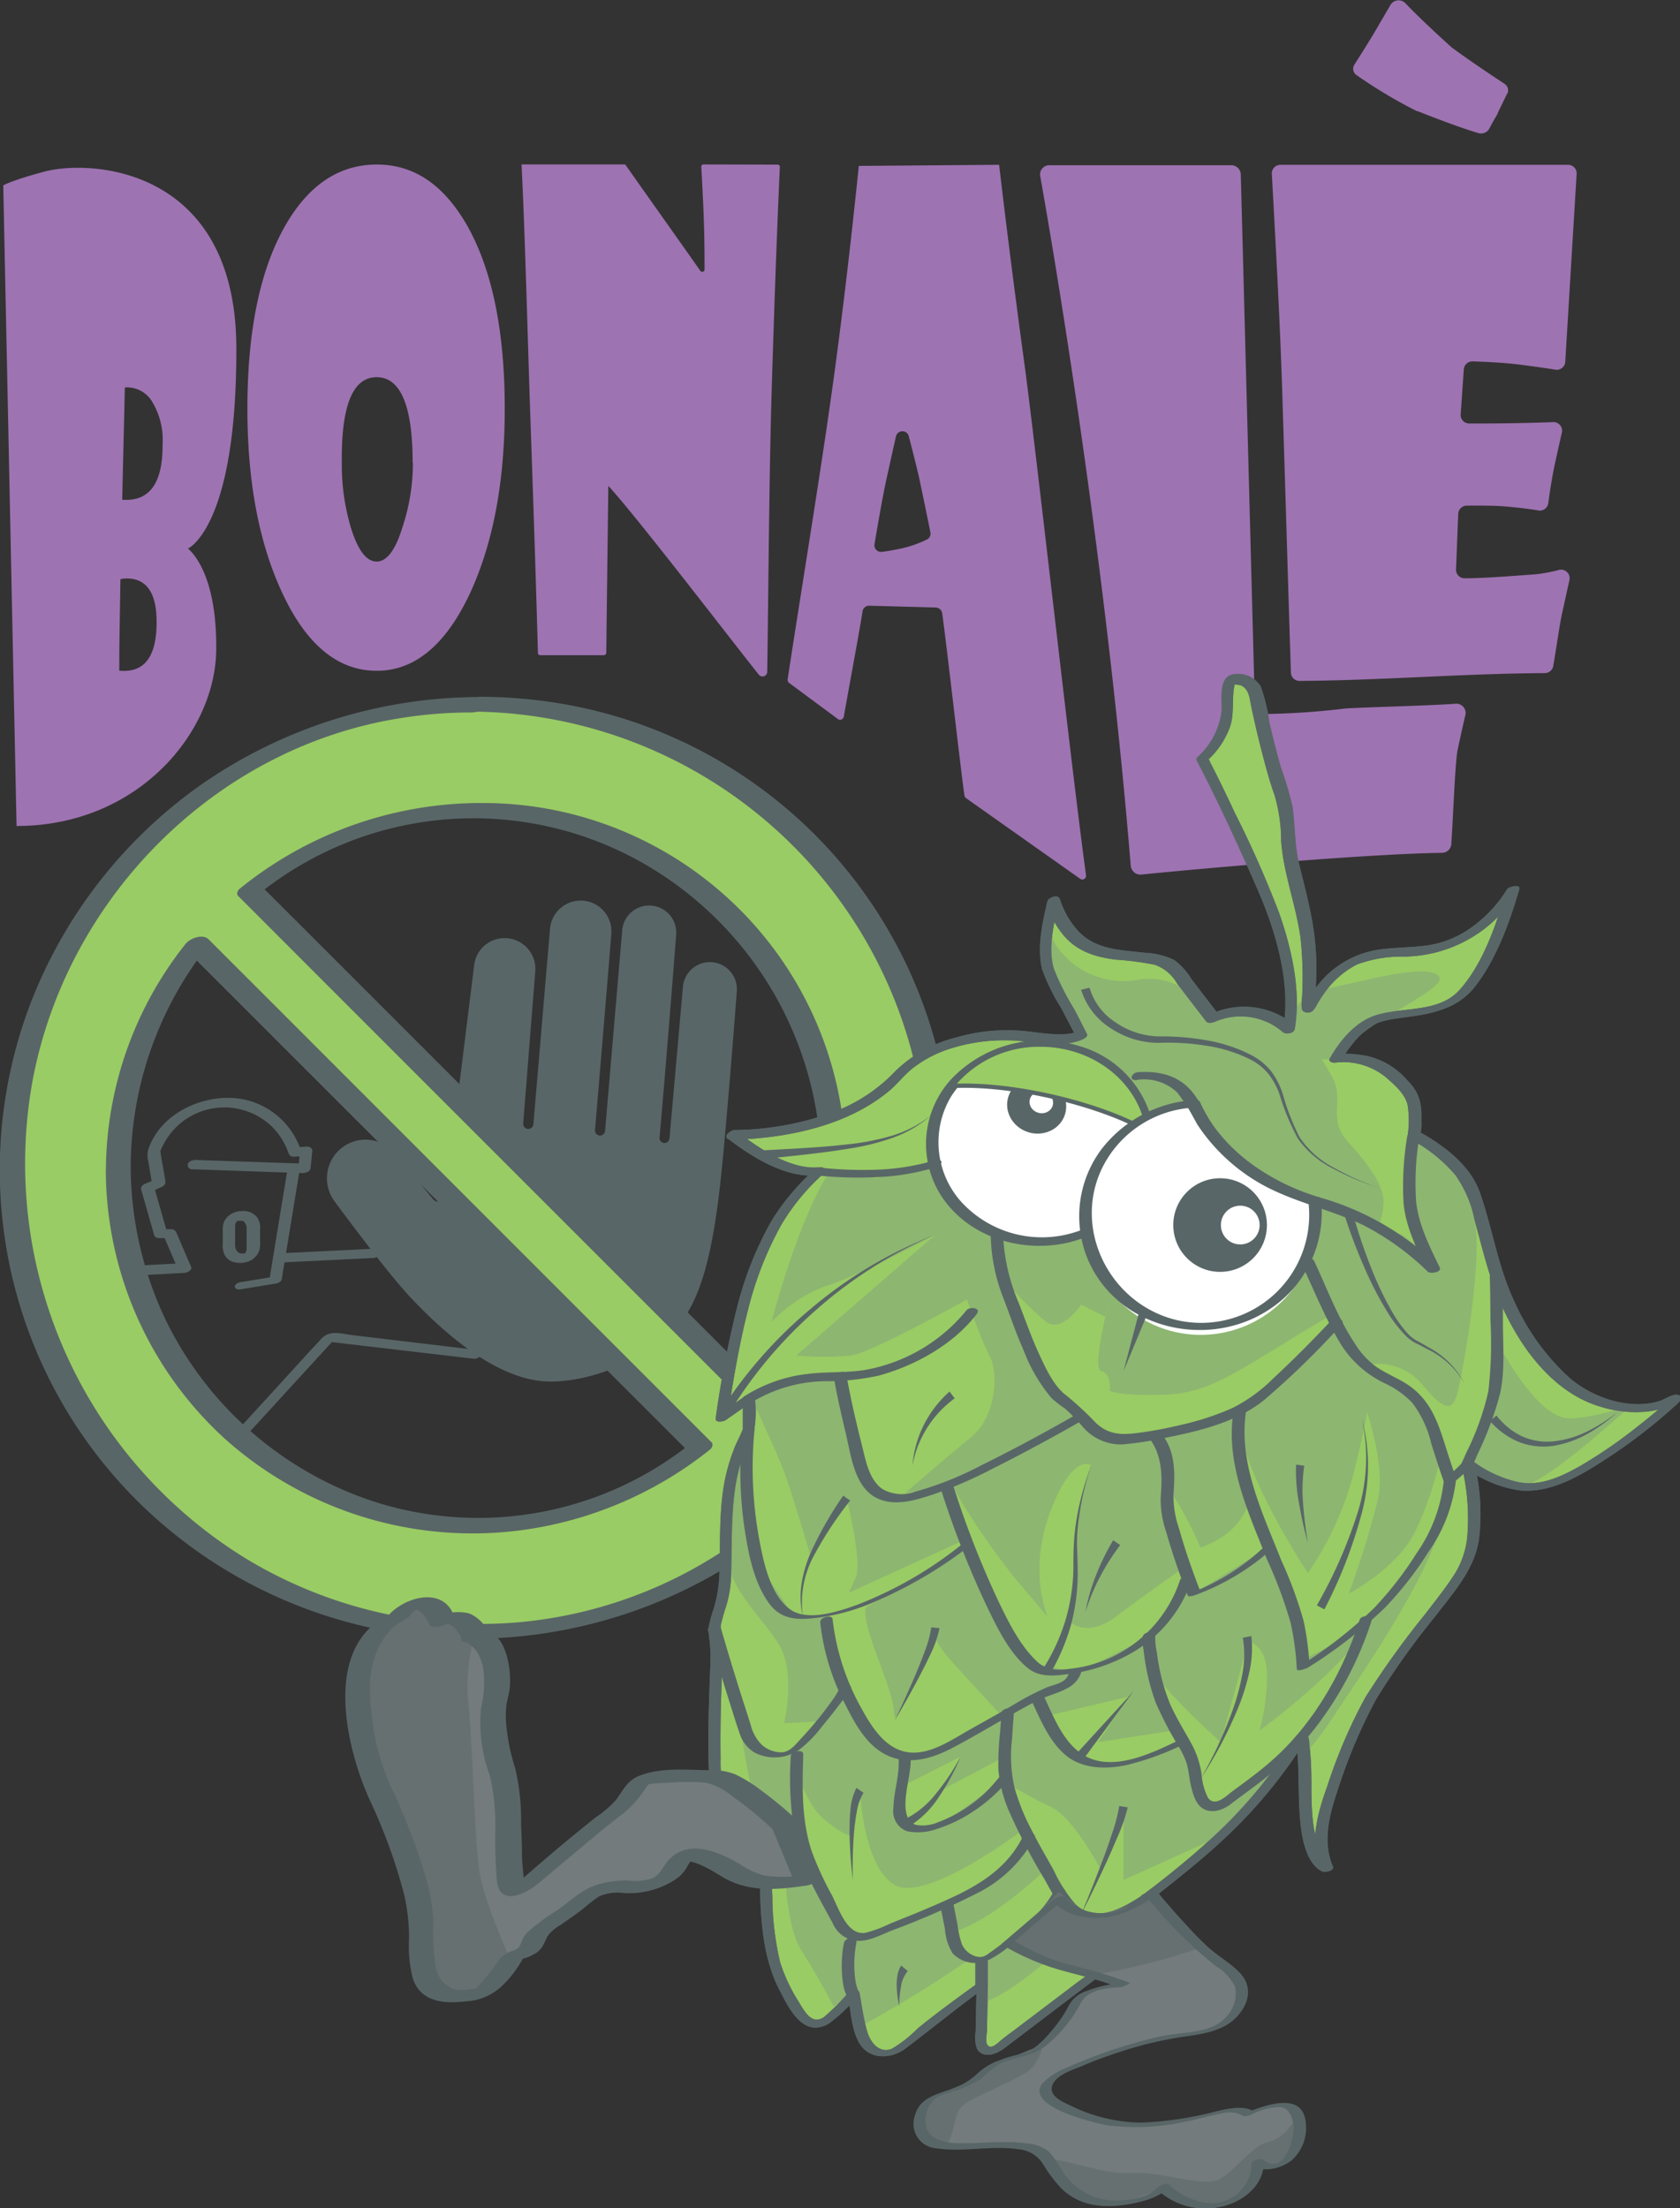 <svg xmlns="http://www.w3.org/2000/svg" viewBox="0 0 195.91 257.52"><rect x="0" y="0" width="195.91" height="257.52" fill="#333333" stroke="none"/><defs><style>.cls-1{fill:#9e73b2;}.cls-2{fill:#596667;}.cls-3,.cls-6{fill:#99cc64;}.cls-4{fill:#82a17e;opacity:0.5;}.cls-5{fill:#fff;}.cls-6{stroke:#596667;stroke-linecap:round;stroke-linejoin:round;stroke-width:0.5px;}.cls-7{fill:#737b7c;}.cls-8{fill:#667071;}</style></defs><g id="titolo"><path class="cls-1" d="M230,97.6Q230,110.26,226,119q-4.25,9.15-10.92,9.15-6.85,0-11.09-9.22-4-8.68-4-21.34,0-13.53,4.35-21.24c2.73-4.83,6.32-7.24,10.74-7.24s7.9,2.43,10.63,7.28Q230,84.14,230,97.6Zm-10.74,6.31q0-10-4.2-10T211,104a25.51,25.51,0,0,0,1.07,7.5q1.22,3.92,3,3.91t3-4A23.75,23.75,0,0,0,219.29,103.91Z" transform="translate(-171.14 -49.92)"/><path class="cls-1" d="M261.82,69.12a.25.25,0,0,1,.26.26c-.23,5.06-.58,13.75-.95,26-.3,10-.37,22.57-.52,32.87a.55.55,0,0,1-1,.33c-3.66-4.6-14.13-18.28-17.53-22-.1,7.81-.15,11.75-.24,19.47a.29.29,0,0,1-.28.28h-7.43a.26.26,0,0,1-.26-.25c-.26-9.43-.58-18.87-.91-28.29-.27-7.88-.6-20.82-1-28.69h12.09c3.18,4.53,5.57,7.86,8.76,12.41a.27.27,0,0,0,.49-.15q0-3.9-.1-6.23-.08-2.18-.28-5.75a.26.26,0,0,1,.26-.28Z" transform="translate(-171.14 -49.92)"/><path class="cls-1" d="M297.06,152.38,283.79,143a.43.43,0,0,1-.18-.29c-.4-2.66-2.05-17.38-2.6-21.28a.78.78,0,0,0-.75-.66l-7.75-.21a.76.76,0,0,0-.78.64c-.39,2.48-1.63,9.1-2.19,12.29a.44.44,0,0,1-.7.28l-5.67-4.2a.44.44,0,0,1-.18-.42c1.72-11.31,4.12-25.66,5.61-36.88,1.06-7.94,1.93-15.64,2.69-23l16.36-.13q1.39,11.81,3,23.57c1.44,10.87,5.45,47,7.14,59.32A.44.44,0,0,1,297.06,152.38Zm-17.85-39.53a.77.77,0,0,0,.43-.84c-.3-1.49-.75-3.7-1.37-6.61-.29-1.22-.67-2.75-1.15-4.59a.77.77,0,0,0-1.5,0c-.3,1.35-.67,3-1.09,4.91s-.87,4.47-1.41,7.65a.78.78,0,0,0,.87.91c.59-.07,1.38-.21,2.32-.41A13.46,13.46,0,0,0,279.21,112.85Z" transform="translate(-171.14 -49.92)"/><path class="cls-1" d="M340.79,132a1.09,1.09,0,0,1,1.25,1.24c-.24,1-.56,2.42-.92,4.14-.3,1.4-.53,8-.74,11a1.1,1.1,0,0,1-1.15,1c-9.5.15-29.78,2-34.94,2.53a1.14,1.14,0,0,1-1.29-1c-3.06-37.43-9.33-73.58-10.57-80.53a1.08,1.08,0,0,1,1.16-1.19h21.06a1.12,1.12,0,0,1,1.18,1l1.64,62a1.12,1.12,0,0,0,1.2,1,87.94,87.94,0,0,0,9.09-.61C328.51,132.44,337,132.26,340.79,132Z" transform="translate(-171.14 -49.92)"/><path class="cls-1" d="M355,70.13c-.52,8.6-.81,13.37-1.33,22a1,1,0,0,1-1.23.89c-1-.16-2.44-.37-4.28-.6-1.58-.19-3.35-.29-5.24-.35a1,1,0,0,0-1.08.89c-.14,2-.23,3.35-.37,5.35a1,1,0,0,0,1,1c2.29,0,5.54,0,9.77-.16a1,1,0,0,1,1.05,1.15c-.23,1-.53,2.34-.89,4-.26,1.27-.5,2.71-.71,4.31a1,1,0,0,1-1.22.83c-.88-.15-2.18-.32-3.85-.46-1-.09-2.52-.1-4.43-.09a1,1,0,0,0-1,.92c-.1,2.49-.16,4.09-.26,6.55a1,1,0,0,0,1.07,1c1.83,0,4.61-.19,8.27-.47a18.72,18.72,0,0,0,2.62-.49,1,1,0,0,1,1.28,1.1c-.22,1-.52,2.38-.91,4.14-.29,1.38-.62,3.8-1,6a1,1,0,0,1-1,.78c-9.51.05-19,.85-28.53.91a1,1,0,0,1-1.05-.92c-.32-9.73-.64-21.06-.95-30.69-.26-9.2-.78-18.39-1.28-27.58a1,1,0,0,1,1-1H354A1,1,0,0,1,355,70.13Zm-8.09-9.33-1.11,2.29a.25.25,0,0,1,0,.07c-.26.43-.59,1-1,1.78a1.09,1.09,0,0,1-1.26.5c-1.57-.46-3.93-1.31-7.1-2.56l-.08,0a57,57,0,0,1-7-4.18.89.89,0,0,1-.28-1.24c.54-.85,1.27-2,2.18-3.49l2.05-3.51a1.1,1.1,0,0,1,1.7-.18q1.91,2,5.38,5.14l.09.07q2.24,1.66,6.09,4.19A.92.92,0,0,1,346.94,60.8Z" transform="translate(-171.14 -49.92)"/><path class="cls-1" d="M193.05,113.9s5.71-2.43,5.65-23.43-16.91-22-22.4-20.53c-4.08,1.1-4.78,1.61-4.78,1.61l1.55,74.7c14.19,0,23.14-10.93,23.28-20.43S193.05,113.9,193.05,113.9Zm-8,14.24c0-4.27.08-6.4.13-10.67a3.1,3.1,0,0,1,.73-.09c2.33,0,3.49,1.69,3.49,5.05Q189.43,128.54,185.08,128.14Zm.34-19.94c.12-5.24.19-7.86.31-13.1a3.43,3.43,0,0,1,3.09,1.52,8.61,8.61,0,0,1,1.31,5.14C190.13,106.29,188.56,108.43,185.42,108.2Z" transform="translate(-171.14 -49.92)"/></g><g id="soggetto"><path class="cls-2" d="M186.63,198.69l6-.32c.28,0,1-.32.78-.74l-1.72-4a.65.65,0,0,0-.67-.35h-1.06l.66.35-1.52-5.33-.4.64,1.33-.61a.64.64,0,0,0,.4-.64l-.31-1.83-.22-1.26a1.47,1.47,0,0,0-.07-.41c-.09-.21,0-.05-.05.12a8.4,8.4,0,0,1,1.54-2.55,8,8,0,0,1,11.75-.23,8.28,8.28,0,0,1,1.74,2.94.62.62,0,0,0,.67.35l1.32-.1-.68-.49-.2,2,1-.59L194,185.2c-.33,0-.81.09-.94.45a.47.47,0,0,0,.45.63l12.85.45c.37,0,.93-.13,1-.59l.2-2c0-.37-.38-.52-.67-.5l-1.32.1.66.35a8.93,8.93,0,0,0-7.8-6.11c-4-.29-8.64,1.92-10,6a2.63,2.63,0,0,0,0,1.36l.47,2.77.4-.64L188,188c-.23.1-.48.37-.4.64l1.52,5.33c.08.29.41.35.67.35h1.06l-.66-.35,1.72,4,.79-.74-6,.31c-.84,0-1.11,1.15-.12,1.1Z" transform="translate(-171.14 -49.92)"/><path class="cls-2" d="M199.17,200.29l4-.66c.27,0,.76-.18.82-.51l1.87-11.39.26-1.62c.1-.6-1.36-.37-1.45.16l-1.87,11.39-.26,1.62.81-.51-4,.66c-.24,0-.8.18-.82.51s.39.39.64.35Z" transform="translate(-171.14 -49.92)"/><path class="cls-2" d="M214.78,195.55l-9.64.47-1.38.07c-.32,0-.77.23-.8.59s.38.5.67.49l9.64-.47,1.39-.07c.31,0,.76-.24.79-.6s-.38-.5-.67-.48Z" transform="translate(-171.14 -49.92)"/><path class="cls-2" d="M199.64,217.58l10.53-11.5-.86.3,17.07,2c.66.08,1.5-.85.53-1l-14.59-1.74c-1.3-.15-2.7-.67-3.68.38-1.77,1.9-3.51,3.83-5.27,5.75l-4.92,5.38c-.61.66.79.8,1.19.36Z" transform="translate(-171.14 -49.92)"/><path class="cls-2" d="M199.46,196.1h-.21s-.16,0,0,0-.17,0-.05,0a.78.78,0,0,1-.51-.39,1.38,1.38,0,0,1-.13-.76c0-.68,0-1.36,0-2a1,1,0,0,1,.11-.49c0-.06,0,0,0,0l.08-.1c.07-.09,0,0,.06-.06s-.05,0,0,0,.11-.05,0,0l.06,0c.06,0,0,0,0,0h.34s.16,0,0,0h.07c-.07,0,.06,0,.07,0l.09,0,.09.05.11.1a1.09,1.09,0,0,1,.26.82v2.15a1.21,1.21,0,0,1,0,.19.49.49,0,0,1-.05.18s-.08.18,0,.13l-.1.13s-.17.12,0,0l-.12.06c.06,0,.08,0,0,0s-.11,0,0,0h-.1c-.32,0-.76.24-.8.58s.39.48.67.48a2.14,2.14,0,0,0,2-1.48,3.56,3.56,0,0,0,.07-1v-1.4a2.28,2.28,0,0,0-.26-1.28,2,2,0,0,0-1.91-.84,2.24,2.24,0,0,0-2,1.16,2.46,2.46,0,0,0-.18,1.17v1.41a2.66,2.66,0,0,0,.24,1.42,1.74,1.74,0,0,0,1,.77,3.22,3.22,0,0,0,1,.1c.31,0,.76-.25.8-.59S199.74,196.1,199.46,196.1Z" transform="translate(-171.14 -49.92)"/><path class="cls-2" d="M241.07,182.35h0a.6.6,0,0,0,.63-.54l2-23.41a3.15,3.15,0,0,1,3.54-2.85h0a3.15,3.15,0,0,1,2.75,3.37c-.31,4.07-1.34,17.09-1.94,23.66a.59.59,0,0,0,.51.64h0a.59.59,0,0,0,.65-.53L250.78,165a3.15,3.15,0,0,1,3.53-2.85h0a3.15,3.15,0,0,1,2.75,3.37c-.35,4.69-1.08,13.92-1.73,20.56-.92,9.28-2.24,14.5-4.55,17.75s-9.17,7.21-15.46,7.21-12.8-6.09-16.25-9.75c-2.23-2.35-6.3-7.73-8.92-11.27a4.51,4.51,0,0,1,.66-6.08h0a4.51,4.51,0,0,1,6.43.52l4.39,5.3a.84.84,0,0,0,.54.3h0a.84.84,0,0,0,.93-.73l3.32-26.73a3.57,3.57,0,0,1,3.85-3.26h0a3.58,3.58,0,0,1,3.29,3.85c-.43,5.4-1.21,15.28-1.41,17.76a.6.6,0,0,0,.54.63h0a.6.6,0,0,0,.65-.54l1.94-22.82a3.59,3.59,0,0,1,3.86-3.26h0a3.59,3.59,0,0,1,3.29,3.85c-.43,5.4-1.64,19.78-1.9,22.87A.59.59,0,0,0,241.07,182.35Z" transform="translate(-171.14 -49.92)"/><path class="cls-3" d="M226.65,132.07a54.05,54.05,0,1,0,54,54.05A54.05,54.05,0,0,0,226.65,132.07Zm-41.72,54.05a41.53,41.53,0,0,1,9.2-26.11l58.63,58.64a41.71,41.71,0,0,1-67.83-32.53Zm74,26.39-58.69-58.69A41.71,41.71,0,0,1,259,212.51Z" transform="translate(-171.14 -49.92)"/><path class="cls-2" d="M227.2,131.21a57,57,0,0,0-32.29,10,55.71,55.71,0,0,0-20.2,25.7A54.45,54.45,0,0,0,191,228.44a55.48,55.48,0,0,0,30.78,12.42,56.9,56.9,0,0,0,33.2-7.65A55.62,55.62,0,0,0,277,209a54.65,54.65,0,0,0-41.18-77.14,57.9,57.9,0,0,0-8.62-.68c-.6,0-1.62.19-1.91.81s.24.91.8.92a53.43,53.43,0,0,1,34.24,94.23,51.66,51.66,0,0,1-29,12,52.77,52.77,0,0,1-31.52-7.46,54.07,54.07,0,0,1-24.82-56c4.09-21.2,21.35-38.59,42.8-42a51.9,51.9,0,0,1,8.26-.67c.6,0,1.62-.19,1.91-.81S227.77,131.21,227.2,131.21Z" transform="translate(-171.14 -49.92)"/><path class="cls-2" d="M186.38,186a41.78,41.78,0,0,1,9.1-25.89l-2.7.53,19.93,19.93L244.22,212l7.2,7.2.17-.85A39.76,39.76,0,0,1,215,225.12a41.34,41.34,0,0,1-24.28-20.74A41.81,41.81,0,0,1,186.38,186c0-1.26-2.91-.67-2.9.34a42.51,42.51,0,0,0,14,31.48,43.32,43.32,0,0,0,34.28,10.58,44.7,44.7,0,0,0,22.18-9.43c.23-.19.42-.6.17-.85l-19.93-19.93-31.5-31.51-7.2-7.2c-.7-.7-2.18-.13-2.7.52a42.68,42.68,0,0,0-9.29,26.34C183.47,187.55,186.38,187,186.38,186Z" transform="translate(-171.14 -49.92)"/><path class="cls-2" d="M260.29,211.93l-19.88-19.88-31.63-31.64-7.18-7.17-.17.85a39.94,39.94,0,0,1,44.74-3.48,41.21,41.21,0,0,1,11.43,61.85c-.45.55.38.88.8.91a2.32,2.32,0,0,0,1.91-.8,42.32,42.32,0,0,0-32.76-69,44.66,44.66,0,0,0-28.46,10c-.23.19-.43.6-.17.85l19.88,19.89,31.63,31.63,7.18,7.18C258.36,213.84,261.11,212.75,260.29,211.93Z" transform="translate(-171.14 -49.92)"/></g><g id="contorni"><path class="cls-3" d="M256.53,182.38c8.75-.17,16-3.09,19.21-6.86s10.27-5.32,15-4.63,6.44-.16,6.44-.16-2.51-4.82-3.66-7,.37-8.51.37-8.51,1.41,4.74,5.18,5.77,7.67.34,9.09,2.23,4.29,5.6,4.29,5.6a10.77,10.77,0,0,1,4.46-.8,9.43,9.43,0,0,1,4.46,2.06s1.2-6.77-2.92-16.16-7.2-15.31-7.2-15.31a10.71,10.71,0,0,0,2.74-4.37c.52-2.24-.17-5.15,1-5s2.23.24,2.57,2.17a96.46,96.46,0,0,0,2.92,11.2c.86,2.06.5,5,1,7.55s2.41,8.23,2.24,13.38,0,3.94,0,3.94a12.61,12.61,0,0,1,5.13-5.31c3.43-1.72,8.06-.35,12.18-2.4a16.88,16.88,0,0,0,6.35-5.87s-3.26,11.18-7.21,13.07-8.4.86-10.46,2.92a18.23,18.23,0,0,0-2.92,3.6S331,173.11,333,175s3,2.8,3,4.52-.12,2.86-.12,2.86,5.55,2.91,6.87,6.63,2.05,8.2,3.68,12.06,5.67,10.46,10.56,12.18,7.62.77,9.08,0-5,4.74-9.69,7.55-7.29,3.17-10.29,2a14.36,14.36,0,0,1-3.94-2.06s2.05,8.49-.69,12.61-9.35,11.92-11.24,15.86-4.85,11.35-5,13.7a11.07,11.07,0,0,0,.51,5s-2.4-1.2-2.49-8.06-.43-7.29-.43-7.29a60.77,60.77,0,0,1-10.89,12.86c-6.34,5.4-7.2,5.83-7.2,5.83s1.37,3.43-3.43,7c-3.65,2.74-10.91,8.25-14.19,10.74a1,1,0,0,1-1.64-.84l.14-6.72s-4.93,3.52-6.44,4.8c-.68.58-2,1.62-3.24,2.59a2.74,2.74,0,0,1-4.31-1.39,20.24,20.24,0,0,1-.54-2.21l-.48-2.76-2.9,2.9a2.09,2.09,0,0,1-3.2-.3c-1.28-1.91-3-4.85-3.42-7.41a97,97,0,0,1-.77-11.23l-.88.36a1.85,1.85,0,0,1-2.39-.92,30.3,30.3,0,0,1-2.39-6.73c-.6-3.43,0-16.29,0-16.29l-.27-3.09,1.21-4.37s.17-5,.34-9.87a20.77,20.77,0,0,1,2.49-8.83v-3.6l-3.17,2.23a141,141,0,0,1,2.83-14.15c1.37-4.55,3.51-9.09,5.4-11.24s3.17-3.34,3.17-3.34a10,10,0,0,1-5.06-1.12A32.81,32.81,0,0,1,256.53,182.38Z" transform="translate(-171.14 -49.92)"/><path class="cls-2" d="M256.45,182.84c6.27-.15,13.27-1.52,18.26-5.6,1-.8,1.73-1.8,2.7-2.61a14,14,0,0,1,4.37-2.36,20.81,20.81,0,0,1,9.4-.82c1.92.23,4.47.51,6.31-.36.14-.07.54-.33.42-.56-.52-1-1-2-1.55-3a30.43,30.43,0,0,1-2.3-4.56c-.76-2.4,0-5.52.56-7.91l-1.46.26a11.1,11.1,0,0,0,1.75,3.36c1.6,2.1,3.73,2.81,6.28,3.15a35.51,35.51,0,0,1,4.6.6,4.86,4.86,0,0,1,2.64,2.23q1.67,2.19,3.35,4.37c.21.28.71.18,1,.07a7.51,7.51,0,0,1,7.95,1.19c.36.3,1.3.18,1.4-.38.76-4.45-.39-9.47-1.87-13.63a124.88,124.88,0,0,0-5.11-11.54c-.94-2-1.89-4-2.89-5.91a1.59,1.59,0,0,0-.22-.43s-.19-.38-.09.1c0,.23,0,.07.25-.14a9.8,9.8,0,0,0,2.34-3.58c.57-1.58.23-3.2.53-4.81,0-.07.13-.48.13-.49.07.21-.5-.12-.29.17.09.13.73.12.91.19.79.34,1,1.14,1.12,1.91.51,2.55,1.13,5.09,1.81,7.6.3,1.09.61,2.18,1,3.24a19.12,19.12,0,0,1,.79,5.43c.28,3.8,1.72,7.44,2.25,11.21a42.65,42.65,0,0,1,.2,6.78c0,.31-.21,1.56.1,1.83a.92.92,0,0,0,1,.06c.23-.1.52-.62.43-.45a13.59,13.59,0,0,1,1.11-1.78,10.38,10.38,0,0,1,3.8-3.29,15.21,15.21,0,0,1,5.49-.9,15.68,15.68,0,0,0,9.55-3.41,16.49,16.49,0,0,0,3.7-4.2l-1.41,0c-1.14,3.89-2.66,8.41-5.4,11.48-2.37,2.66-6.39,2-9.55,2.9-2.47.68-4.36,2.92-5.59,5.09-.23.4.32.54.6.51a7.85,7.85,0,0,1,5.94,1.71c1,.88,2.22,1.9,2.53,3.24a11.94,11.94,0,0,1,0,3.58.29.29,0,0,0,.16.31,17.92,17.92,0,0,1,5.38,4.24,13.53,13.53,0,0,1,2.25,5.22c.61,2.19,1.14,4.41,1.85,6.58,2.05,6.27,6.34,13.44,13.07,15.31a13.51,13.51,0,0,0,5.4.48,9.51,9.51,0,0,0,2-.48,6.81,6.81,0,0,0,.7-.28,2.75,2.75,0,0,0,.3-.14c.29-.2.37,0-.22,0l-.46-.28c-.1-.19-.07-.06-.34.2s-.47.44-.72.65c-.82.72-1.68,1.41-2.55,2.09a56.77,56.77,0,0,1-6.77,4.65c-2.27,1.27-4.79,2.44-7.44,1.77a13.81,13.81,0,0,1-4.92-2.32c-.34-.3-1.54-.14-1.39.49a25.61,25.61,0,0,1,.69,7.7,10.06,10.06,0,0,1-1.61,5.08c-1,1.53-2.18,3-3.3,4.47a101.1,101.1,0,0,0-7,9.74,61.13,61.13,0,0,0-4.47,10.42c-1.08,3-2.13,6.62-.78,9.76l1.29-.58a3.22,3.22,0,0,1-1.14-1.43c-1.08-2.13-1.16-4.69-1.2-7,0-1.9,0-3.82-.25-5.7a2.36,2.36,0,0,0-.23-1.11c-.29-.41-1.14-.1-1.35.25A56,56,0,0,1,312.76,264c-2.21,2.06-4.58,4-6.95,5.85l-1.21.91c-.08.06-.53.32-.17.14-.17.09-.52.31-.43.56a4.73,4.73,0,0,1-.7,4c-1.5,2.42-4.42,4.06-6.66,5.75l-7.23,5.48c-.49.36-1,.73-1.45,1.1s-1.3,1.29-1.72.54c-.21-.37,0-1.28,0-1.68l.1-5.23c0-.57-.89-.41-1.19-.2-2.37,1.7-4.73,3.42-7,5.27a14.66,14.66,0,0,1-3,2.36c-1.48.6-2.52-.75-2.88-2-.43-1.48-.62-3-.9-4.53-.1-.54-1.09-.2-1.32,0a23.89,23.89,0,0,1-2.84,2.85c-1.48,1-2.33-.85-3-1.9a20.08,20.08,0,0,1-2.09-4.48,33.47,33.47,0,0,1-.91-7.68c-.08-1.57-.14-3.15-.16-4.73,0-.52-.71-.43-1-.29a2.4,2.4,0,0,1-1.38.35c-.74-.18-1-1-1.27-1.64a33.9,33.9,0,0,1-1.64-4.38,21.31,21.31,0,0,1-.59-5.46c-.06-3.78.06-7.56.22-11.33a20.8,20.8,0,0,0-.11-2.62c0-.4-.11-.82-.11-1.22s0,0,0-.22a21.93,21.93,0,0,1,.63-2.28,13.48,13.48,0,0,0,.59-3.43c.11-3.21,0-6.5.39-9.7a20.22,20.22,0,0,1,1.22-5c.3-.79.8-1.55,1.07-2.35a13.09,13.09,0,0,0,.1-3.81c0-.58-.89-.42-1.2-.21L254.78,215l1.2.2c.64-4.22,1.35-8.47,2.41-12.62a40.51,40.51,0,0,1,3.9-9.89,25.61,25.61,0,0,1,5-6c.41-.39-.16-.67-.52-.64-3.41.35-7-2.14-9.63-4.12-.44-.33-1.75.3-1.13.77,2.89,2.21,6.79,4.67,10.6,4.29l-.51-.64a27.31,27.31,0,0,0-4.95,5.88,40.47,40.47,0,0,0-4,9.93,122.26,122.26,0,0,0-2.55,13.16c-.09.59.94.38,1.19.2l3.18-2.23-1.2-.2v2c0,.41,0,.83,0,1.24s.05.08-.05.36c-.28.77-.73,1.5-1,2.27a21.5,21.5,0,0,0-1.16,4.17c-.58,3.4-.41,7-.53,10.45a15.55,15.55,0,0,1-.66,3.94,16.9,16.9,0,0,0-.57,2.05,7.29,7.29,0,0,0,.09,1.68,19.82,19.82,0,0,1,.08,3c-.16,4.11-.32,8.24-.16,12.35a21.26,21.26,0,0,0,1.77,7.46c.49,1.19.91,2.73,2.29,3.14a4.2,4.2,0,0,0,2.85-.51l-1-.29c.06,5.2-.09,11,2.35,15.67,1.1,2.15,2.77,5.57,5.72,3.85a19.91,19.91,0,0,0,3.54-3.39l-1.32,0c.34,1.83.38,4,1.33,5.65,1.15,2,3.73,1.89,5.37.66,3.19-2.4,6.25-4.94,9.5-7.26l-1.19-.2-.11,5.53a3.72,3.72,0,0,0,.19,2c.73,1.11,2.15.58,3,0,2.65-2,5.26-4,7.9-6l4.12-3.11a23.65,23.65,0,0,0,3.8-3.18c1.24-1.43,2.43-3.73,1.68-5.67l-.42.55a10.18,10.18,0,0,0,1.57-1.12c2.4-1.88,4.79-3.83,7-5.88a56.94,56.94,0,0,0,9.87-12l-1.35.25c-.13-.18,0,0,0,.14a8.57,8.57,0,0,0,.14,1.12c.21,2.34.13,4.69.26,7,.11,2,.42,6,2.6,7.14.31.16,1.53,0,1.29-.58-1.18-2.75-.44-5.9.48-8.59a62.61,62.61,0,0,1,4.57-10.88,90.15,90.15,0,0,1,6.91-9.69c2.14-2.81,4.64-5.5,5.11-9.14a25,25,0,0,0-.6-8.86l-1.39.49a9.55,9.55,0,0,0,2.16,1.32,13.7,13.7,0,0,0,4.6,1.52c3.57.34,7-1.71,9.89-3.58a62.44,62.44,0,0,0,7.94-6.07c.3-.27,1.3-1,.77-1.41s-1.75.44-2.23.6c-3.52,1.14-7.85-.31-10.57-2.64a26.75,26.75,0,0,1-6.45-8.9c-1.9-4-2.55-8.46-4-12.65-1-2.91-3.52-5-6.05-6.57-.34-.21-.7-.39-1-.6.11.06,0,.36.12,0a3.83,3.83,0,0,0,.07-1.17c.08-2.06-.17-3.37-1.66-4.86a8.69,8.69,0,0,0-4.79-2.84,13.12,13.12,0,0,0-3.37-.2l.6.52a15.28,15.28,0,0,1,2.18-2.82c1.48-1.59,3.2-1.72,5.25-2,3.06-.4,6-1,8-3.51,2.53-3.24,4.06-7.48,5.21-11.41.19-.65-1.22-.31-1.42,0a15.51,15.51,0,0,1-4.12,4.42,11.56,11.56,0,0,1-5.54,2.17c-1.74.22-3.5.19-5.23.44a11.09,11.09,0,0,0-7.22,4.2,11.81,11.81,0,0,0-1.45,2.18c-.3.58-.14.15.25,0l1,.06c.1.09,0-.38,0-.58,0-.93,0-1.85.06-2.77a31.81,31.81,0,0,0-.61-7.09c-.38-2-.92-4-1.4-6-.54-2.21-.44-4.45-.77-6.68a39.87,39.87,0,0,0-1.37-4.61c-.49-1.73-.92-3.47-1.33-5.21a20.21,20.21,0,0,0-1-4.18,3.13,3.13,0,0,0-3.28-1.41c-1.75.42-1.18,3.11-1.3,4.4a8.59,8.59,0,0,1-2.78,5.23c-.07.06-.18.25-.13.36,2.57,4.92,4.89,10,7.11,15.07,2.11,4.85,3.94,10.9,3,16.27l1.39-.37a9.18,9.18,0,0,0-9.89-1.32l1,.06q-1.64-2.11-3.26-4.25a7.54,7.54,0,0,0-1.95-2.14,8.76,8.76,0,0,0-3.34-.84c-2.89-.33-5.93-.32-8-2.7a10.1,10.1,0,0,1-2-3.57c-.18-.59-1.34-.2-1.45.27-.58,2.45-1.24,5.46-.61,7.94a22.67,22.67,0,0,0,2.22,4.5c.56,1.08,1.12,2.16,1.69,3.24l.42-.56c-1.46.69-4.17.27-5.87.06a21.23,21.23,0,0,0-8.43.68,15.61,15.61,0,0,0-7.11,3.9,19.07,19.07,0,0,1-6.74,4.61,34.32,34.32,0,0,1-12.12,2.3C255.84,181.93,255.46,182.87,256.45,182.84Z" transform="translate(-171.14 -49.92)"/><path class="cls-4" d="M293.6,158.94a9.46,9.46,0,0,0,10.16,5.26,7.47,7.47,0,0,1,7.38,2.87c1.31,1.7,5.77.9,5.77.9s4.37,2.76,4.46,2.06a5.25,5.25,0,0,1,4.34-4.8c3.77-.69,10.29-2.63,12.58-1.83s-1.09,2.46-5.44,5.15a22.35,22.35,0,0,0-6,4.91h-1.71s-.46-1.12,1.26,1.9-.69,4.86,2.06,7.88,4.23,5.37,4,7.28-.57,2.26-.57,2.26l-11.48-4.34-6.91-5.2L309.83,178l-4.48,2-3.19-4.58-3.36-2.06-3.91-1.55,2.29-1-4.06-8.81Z" transform="translate(-171.14 -49.92)"/><path class="cls-4" d="M335.94,182.38,341,186.2s2.22,2.92,2.33,8.53-1.72,15.89-2.29,17.83-1.48,1.95-4.11-1.25a6.63,6.63,0,0,0-6.54-2.16l-6.73-12,1.49-6.61,9.52,3.41,2.79,2.15-2-7.64Z" transform="translate(-171.14 -49.92)"/><path class="cls-4" d="M345.68,206.39c3.24,5.83,6,8.69,8.16,8.92s7.43-1.42,7.43-1.42-10.49,9.68-12.8,9.28a29.67,29.67,0,0,1-6.26-2.46l3.28-9.06Z" transform="translate(-171.14 -49.92)"/><path class="cls-4" d="M315.5,215.31c.63,6.74,8.15,18.06,8.15,18.06A36.94,36.94,0,0,0,329,221.71c1.6-6.52,1.54-7.14,1.54-7.14s2.12,6.13,1.32,10.07a108,108,0,0,1-3.43,11.14s5.48-2.86,7.66-7.09a38.56,38.56,0,0,0,3.09-9.23l-2.75-6.9-6.08-3.41-3.84-4.48-6.7,6.64Z" transform="translate(-171.14 -49.92)"/><path class="cls-4" d="M339.74,225.31c-.76,7.26-11.05,21.56-12.77,24.3a43.53,43.53,0,0,1-3.87,5.16l-.28-2.24,4.95-7.34,2.61-5.44,6.8-9Z" transform="translate(-171.14 -49.92)"/><path class="cls-4" d="M307.19,223.17a42.74,42.74,0,0,1,3.95,7.23s4.32-1.26,5.56-5.09-.63-3.52-.63-3.52l-.83-7.22-8.51,3Z" transform="translate(-171.14 -49.92)"/><path class="cls-4" d="M326.48,203.21c-10.26,6-13.69,9.12-19.29,9.35s-6.64-.45-6.64-.45.24-2-1-2.29,1.33-9.78,1.33-9.78l3.62,2.92,5.4,1.66,7.24-1.32,4.3-3.26,2.23-2.91Z" transform="translate(-171.14 -49.92)"/><path class="cls-4" d="M267.72,186.82c-3.64,5.73-6.61,17.28-6.61,17.28a16.77,16.77,0,0,1,6.4-4.23c3.44-1,12.69-5.94,12.69-5.94L264,208a34.2,34.2,0,0,0,6.42,0c2.44-.37,13.48-6.53,13.48-6.53s1.66,4.71,2.69,6.69.68,7-2.18,9.34-7.77,6.59-7.77,6.59l5.51-.93a84.13,84.13,0,0,0,7.41,10.89l3.77,4.45s-2.36-5.15.25-12.18,4.78-5.54,4.78-5.54l-1.28,4.51-.59,9.32-.76,4.31s1.95,2.23,5.61-.52,7.7-5.56,7.7-5.56l-1.87-8.22-.46-5.74-.8-1.38h-5.78l-6.55-5.89-4.26-9.43-1.93-8.27-5.4-4.22-1.81-4.13-6.77,1.74Z" transform="translate(-171.14 -49.92)"/><path class="cls-4" d="M329.87,240.81c-4.16,5.37-11.85,10.93-11.85,10.93a24.08,24.08,0,0,0,.86-6.77c-.14-3.36-2.18-3.59-2.18-3.59l-3.2,11.72s-7.59-6.76-7.92-8.75-.46-3.55-.46-3.55l4.89-6,.35.95,8.77-5.42,3.22,8.56.47,4.74,7.56-3.91Z" transform="translate(-171.14 -49.92)"/><polygon class="cls-4" points="120.9 197.86 121.99 200.13 131.66 197.86 128.05 203.18 136.82 201.82 133.99 190.88 126.57 194.59 124.36 196.41 120.9 197.86"/><path class="cls-4" d="M272.08,237.38c-.45,2.63,3.32,9.47,3.32,12.39s4.8-10,4.8-10-.86.85,2,4,5.89,6.41,5.89,6.41l7.44-3.87,1-1.36-5.28-1.18L283.92,230l-7.87,5.1Z" transform="translate(-171.14 -49.92)"/><path class="cls-4" d="M258.82,213.08s3,6.39,3.77,8.52c.93,2.48,3.12,9.93,3.12,9.93l4.17-6.89s1.85,7.48,1.05,9.25l-.79,1.77,14.14-6.46L281,223.38l-5.57,1.26-2.76-1.47-2.76-9-1.45-3.8-5.81.77Z" transform="translate(-171.14 -49.92)"/><path class="cls-4" d="M255.78,230c-.18,5,4.25,8.43,6.22,11.74s.59,9.14.59,9.14l4.63-.23-3.71,3.94s1.25,5.44,3.71,7.49,3.09,1.86,3.09,1.86l1.12-5.22s.31,8.74,4,11,15.17-6.53,15.17-6.53l-2.51-5.66-7.86,5.66-2.66-.56-1.58-2,.7-5.86-3.49-2-4.23-7.57-1.72-6.77-3.6-.13-4-5.87-2.41-13.1L255.77,224Z" transform="translate(-171.14 -49.92)"/><polygon class="cls-4" points="117.18 204.85 109.75 208.79 112.03 204.85 105.52 208.16 106.41 204.85 112.03 202.81 117.5 200.28 117.18 204.85"/><path class="cls-4" d="M282.17,275.29c4.89-1.44,10.95-7.4,10.95-7.4l-2.29-3.24-3.42,4L281.52,272Z" transform="translate(-171.14 -49.92)"/><path class="cls-4" d="M271.55,286.2a145.89,145.89,0,0,0,12.73-7.83l-1.92-2.1-.84-4.32-8.1,3.34-3,.33-5.91-11.69-1-9.35-3.91-.66L257,248.39s1.37,9.48,2.52,13.19,3.08,4.27,3.08,4.27-.06,8.34,2,11.55,3.75,6.51,3.75,6.51l2.29-1.45Z" transform="translate(-171.14 -49.92)"/><path class="cls-4" d="M285.61,283.57c5.46-1.94,12.77-10,12.77-10l-3.77-3-4.38,4.73-4.62,3.46Z" transform="translate(-171.14 -49.92)"/><path class="cls-4" d="M313.42,264.06c-9.43,4.3-11.26,5.1-11.26,5.1v-8.53L299.53,268s-3.21-6.17-5.84-7.35a57.13,57.13,0,0,1-5.63-3.08l.62-7.94,3.36-1.84,2.57,4.89,3.1,2.64,4.45.18,6.9-2.51,1.47,4,1,3.15,1.88.37,7.25-4.78Z" transform="translate(-171.14 -49.92)"/><path class="cls-4" d="M287.82,193.93l.94,5.81a36.69,36.69,0,0,0,4.36,4.33c1.83,1.38,4.1-2,4.1-2l2.78,1.41.86-3.47-2.95-6.11-.69-.05L291.07,195Z" transform="translate(-171.14 -49.92)"/><ellipse class="cls-5" cx="121.33" cy="133.32" rx="12.65" ry="11.49"/><path class="cls-2" d="M304.39,183.3a11.1,11.1,0,0,1-7.85,10.31,12.76,12.76,0,0,1-13.37-3.6,10.41,10.41,0,0,1-1.11-12.23,12.2,12.2,0,0,1,12.65-5.3c5.25,1,9.59,5.36,9.68,10.82,0,.73,1.47.48,1.46-.12a12.19,12.19,0,0,0-8.93-11.29,14.58,14.58,0,0,0-14.81,3.84,11.19,11.19,0,0,0-1.06,13.88c3.06,4.47,8.84,6.33,14.05,5.35,5.74-1.08,10.66-5.73,10.75-11.78C305.86,182.46,304.4,182.69,304.39,183.3Z" transform="translate(-171.14 -49.92)"/><ellipse class="cls-2" cx="292.04" cy="178.88" rx="3.25" ry="3.46" transform="translate(-131.48 360.45) rotate(-74.02)"/><ellipse class="cls-5" cx="292.58" cy="178.47" rx="1.27" ry="1.38" transform="translate(-118.92 372.86) rotate(-76.85)"/><path class="cls-6" d="M282.17,176.57a13,13,0,0,1,10.3-4.82c6.49,0,11.83,4.44,12.56,10.15h0c-5-3-15.34-5.7-22.86-5.33" transform="translate(-171.14 -49.92)"/><path class="cls-5" d="M324.46,190a13.46,13.46,0,1,1-14.1-11.3,19.23,19.23,0,0,0,5.34,6.74A29.21,29.21,0,0,0,324.46,190Z" transform="translate(-171.14 -49.92)"/><path class="cls-2" d="M323.73,190.19a12.6,12.6,0,0,1-15.29,13.7c-7.83-1.8-12.4-10.68-8.65-18a12.65,12.65,0,0,1,10.48-6.79l-.63-.25c2.5,5.79,8.5,9.78,14.38,11.53.52.16,1.71-.61.87-.85-5.62-1.68-11.41-5.54-13.8-11.07-.11-.25-.41-.27-.64-.25a14.79,14.79,0,0,0-10.91,5.8,13.07,13.07,0,0,0-1.69,12.42c3.3,8.45,14.18,11.06,21.46,6.1a13.47,13.47,0,0,0,5.87-12.77C325.12,189.25,323.66,189.59,323.73,190.19Z" transform="translate(-171.14 -49.92)"/><circle class="cls-2" cx="142.28" cy="142.87" r="5.46"/><circle class="cls-5" cx="144.63" cy="142.87" r="2.26"/><path class="cls-2" d="M254.82,215.05a52.42,52.42,0,0,1,11-12.61,50.85,50.85,0,0,1,14.34-8.51,50.9,50.9,0,0,0-14,8.89,52.09,52.09,0,0,0-10.5,12.75Z" transform="translate(-171.14 -49.92)"/><polygon class="cls-2" points="133.81 153.2 131.02 159.9 132.87 152.88 133.81 153.2"/><path class="cls-2" d="M324.7,237.14a54.5,54.5,0,0,0,4.65-10.48,21.26,21.26,0,0,0,.59-11.35,21.42,21.42,0,0,1-.11,11.48,54.66,54.66,0,0,1-4.25,10.82Z" transform="translate(-171.14 -49.92)"/><path class="cls-2" d="M328.93,191.54c.56,2,1.19,3.89,1.93,5.79a39.49,39.49,0,0,0,2.58,5.51,14.83,14.83,0,0,0,1.74,2.47,4.6,4.6,0,0,0,1.13.94c.45.24.9.49,1.34.76a10,10,0,0,1,4.29,4.3,9.9,9.9,0,0,0-4.41-4.08c-.45-.25-.9-.48-1.36-.7a4.78,4.78,0,0,1-1.26-1,15,15,0,0,1-1.9-2.47,39.62,39.62,0,0,1-2.84-5.49c-.83-1.89-1.55-3.82-2.19-5.78Z" transform="translate(-171.14 -49.92)"/><path class="cls-2" d="M345.65,215a8.31,8.31,0,0,0,3,2.44,7.23,7.23,0,0,0,3.86.55,11.81,11.81,0,0,0,3.84-1.19,19.67,19.67,0,0,0,3.45-2.22,19.52,19.52,0,0,1-3.33,2.44,12.37,12.37,0,0,1-3.89,1.47,7.88,7.88,0,0,1-4.21-.36,9,9,0,0,1-3.48-2.49Z" transform="translate(-171.14 -49.92)"/><path class="cls-2" d="M298.19,165.11a7.29,7.29,0,0,0,3.08,4.07,9.26,9.26,0,0,0,5,1.61,29.33,29.33,0,0,1,5.6.46,17.82,17.82,0,0,1,5.34,1.8,7.17,7.17,0,0,1,2.19,1.84,9.14,9.14,0,0,1,1.3,2.52,27.19,27.19,0,0,0,2,5.16,10.9,10.9,0,0,0,4.1,3.6,30.86,30.86,0,0,0,5.08,2.27,30.89,30.89,0,0,1-5.14-2.16,11.14,11.14,0,0,1-4.25-3.58,26.9,26.9,0,0,1-2.14-5.16,9,9,0,0,0-1.29-2.38,6.68,6.68,0,0,0-2.09-1.67,17.08,17.08,0,0,0-5.21-1.62,28,28,0,0,0-5.5-.33,10.07,10.07,0,0,1-5.48-1.63,8.19,8.19,0,0,1-3.57-4.56Z" transform="translate(-171.14 -49.92)"/><path class="cls-2" d="M259.9,184.09c3.45-.19,6.91-.34,10.32-.74a27.91,27.91,0,0,0,5-1,13.75,13.75,0,0,0,4.54-2.39,13.94,13.94,0,0,1-4.46,2.63,27.46,27.46,0,0,1-5.05,1.27c-3.43.57-6.88.89-10.32,1.25Z" transform="translate(-171.14 -49.92)"/><path class="cls-2" d="M282.47,213a12.48,12.48,0,0,0-4.93,7.84,12.92,12.92,0,0,1,4.33-8.63Z" transform="translate(-171.14 -49.92)"/><path class="cls-2" d="M270.28,224.92a42.92,42.92,0,0,0-4.14,6.26,11.6,11.6,0,0,0-1.38,7.24,10.06,10.06,0,0,1-.15-3.79,15.1,15.1,0,0,1,1.08-3.66,42,42,0,0,1,3.78-6.62Z" transform="translate(-171.14 -49.92)"/><path class="cls-2" d="M280.7,239.8a13.32,13.32,0,0,1-1,2.93c-.42.91-.88,1.8-1.34,2.69-.93,1.77-1.91,3.5-2.92,5.22.87-1.79,1.69-3.61,2.47-5.43.38-.92.76-1.84,1.09-2.76a12.68,12.68,0,0,0,.74-2.75Z" transform="translate(-171.14 -49.92)"/><path class="cls-2" d="M292.69,244.67a23,23,0,0,0,2.62-5.54,22.51,22.51,0,0,0,1-6.07c0-1,0-2.07.06-3.12a25,25,0,0,1,.36-3.12,31.79,31.79,0,0,1,1.68-6,30.77,30.77,0,0,0-1.43,6,24.89,24.89,0,0,0-.24,3.1c0,1,.07,2.06.07,3.12a23.35,23.35,0,0,1-.75,6.27,24.26,24.26,0,0,1-2.48,5.84Z" transform="translate(-171.14 -49.92)"/><path class="cls-2" d="M323.23,220.86a19.37,19.37,0,0,0-.13,4.45c.11,1.51.3,3,.55,4.52a44.44,44.44,0,0,1-1-4.46,19.76,19.76,0,0,1-.37-4.64Z" transform="translate(-171.14 -49.92)"/><path class="cls-2" d="M317.06,240.72a12.69,12.69,0,0,1-.32,4.57,25.32,25.32,0,0,1-1.41,4.26,48.72,48.72,0,0,1-4.19,7.84,49.43,49.43,0,0,0,3.73-8,26.19,26.19,0,0,0,1.14-4.23,11.87,11.87,0,0,0,.06-4.24Z" transform="translate(-171.14 -49.92)"/><polygon class="cls-2" points="125.69 204.35 132.18 197.25 126.48 204.97 125.69 204.35"/><path class="cls-2" d="M302.65,260.7a20.39,20.39,0,0,1-1.12,3.28c-.43,1-.89,2.09-1.36,3.11-.94,2.05-1.93,4.08-2.95,6.09q1.3-3.12,2.49-6.28c.39-1,.77-2.11,1.12-3.17a20.45,20.45,0,0,0,.83-3.18Z" transform="translate(-171.14 -49.92)"/><path class="cls-2" d="M276.45,262.19a10.73,10.73,0,0,0,3.86-3.12,26.12,26.12,0,0,0,2.86-4.3,25.82,25.82,0,0,1-2.47,4.6,11.25,11.25,0,0,1-3.84,3.73Z" transform="translate(-171.14 -49.92)"/><path class="cls-2" d="M271.84,259a6.14,6.14,0,0,0-.8,2.29,24.77,24.77,0,0,0-.33,2.59,51.89,51.89,0,0,0-.11,5.29,51.84,51.84,0,0,1-.39-5.3c0-.89,0-1.79.09-2.69a7,7,0,0,1,.71-2.75Z" transform="translate(-171.14 -49.92)"/><path class="cls-2" d="M301.77,230.11a26.57,26.57,0,0,0-2.36,3.72,23.2,23.2,0,0,0-1.7,4.12,22.44,22.44,0,0,1,1.24-4.32,27.46,27.46,0,0,1,2-4.08Z" transform="translate(-171.14 -49.92)"/><path class="cls-2" d="M277,279.79a3.66,3.66,0,0,0-.8,1.86,11.31,11.31,0,0,0-.19,2.26,11.68,11.68,0,0,1-.3-2.3,5.5,5.5,0,0,1,.07-1.21,3.06,3.06,0,0,1,.45-1.25Z" transform="translate(-171.14 -49.92)"/><path class="cls-2" d="M266.38,187a46.67,46.67,0,0,0,7.93.15,27.5,27.5,0,0,0,4.95-.82,4.2,4.2,0,0,0,1.53-.63c.27-.2.11-.46-.15-.54a1.19,1.19,0,0,0-1,.27l.13-.09s.11,0,0,0l-.13.05c-.18.07.11,0-.07,0l-.24.07c-.22.07-.44.12-.65.17a27.3,27.3,0,0,1-4.76.68,46.22,46.22,0,0,1-7-.2c-.59-.06-1.53.76-.55.86Z" transform="translate(-171.14 -49.92)"/><path class="cls-2" d="M322.93,197.32c1.44,3.07,2.72,6.27,4.46,9.19a12.25,12.25,0,0,0,5.31,4.77,10.87,10.87,0,0,1,3.13,2.24,12.58,12.58,0,0,1,2.21,4.74c.48,1.49.94,3,1.47,4.45.18.49,1.05.19,1.31-.05a19.5,19.5,0,0,0,1.9-1.73,5.18,5.18,0,0,0,.65-1.26,39.09,39.09,0,0,0,2.7-7.23c.58-2.59.34-5.51.33-8.14,0-1.91,0-3.82-.07-5.73,0-.65-1.47-.36-1.46.16.05,1.76.07,3.51.08,5.26a48.63,48.63,0,0,1-.25,8.19,31.55,31.55,0,0,1-2.56,7.14c-.16.35-.31.72-.48,1.06s-.06.17-.16.29a20,20,0,0,1-1.86,1.69l1.32,0c-.51-1.4-.95-2.83-1.41-4.25-.95-3-1.94-5.35-4.72-7-1.08-.63-2.25-1.12-3.27-1.84a9.32,9.32,0,0,1-2.42-2.66c-2-3-3.25-6.43-4.76-9.65-.26-.54-1.68-.09-1.45.39Z" transform="translate(-171.14 -49.92)"/><path class="cls-2" d="M315.05,214.16c-1.16,6.22,1.65,12.06,3.87,17.7a51.79,51.79,0,0,1,2.72,7.31,31.35,31.35,0,0,1,.72,5.38c0,.4,1.14-.05,1.29-.14a54.22,54.22,0,0,0,9-7,40.83,40.83,0,0,0,5.06-6.49,18.25,18.25,0,0,0,3.23-8.5c0-.46-1.4-.16-1.44.23a17.94,17.94,0,0,1-3.14,8.37,40.85,40.85,0,0,1-5,6.45,51.71,51.71,0,0,1-8.81,6.84l1.29-.13a32.44,32.44,0,0,0-.68-5.21,47.74,47.74,0,0,0-2.62-7.11c-2.23-5.66-5.19-11.64-4-17.9.08-.42-1.36-.18-1.43.22Z" transform="translate(-171.14 -49.92)"/><path class="cls-2" d="M286.67,194a21.28,21.28,0,0,0,1.52,7.43c.77,2,1.46,4.06,2.33,6a19.1,19.1,0,0,0,3.25,5.55,12.83,12.83,0,0,0,1.55,1.2,24.47,24.47,0,0,1,2.13,2.19,5.83,5.83,0,0,0,4.65,2,40.76,40.76,0,0,0,5-.78c3.93-.78,8.36-1.85,11.52-4.45a97.79,97.79,0,0,0,8.93-8.7c.63-.67-.75-1-1.22-.47-2.16,2.31-4.4,4.56-6.72,6.71a18.34,18.34,0,0,1-4.76,3.45,31.8,31.8,0,0,1-5.8,1.92c-1.78.43-3.57.78-5.38,1s-3.28.18-4.73-1.18a37.28,37.28,0,0,0-3.38-3.15c-1.54-1.11-2.48-3.24-3.26-4.91-.92-2-1.6-4-2.39-6a22.56,22.56,0,0,1-1.8-7.92c0-.79-1.48-.59-1.47.09Z" transform="translate(-171.14 -49.92)"/><path class="cls-2" d="M258.9,213.4a16.91,16.91,0,0,1,8.55-2.4,28.27,28.27,0,0,0,6.16-.65c4.27-1.17,8.71-3.63,11.43-7.19.55-.72-.82-.92-1.21-.41a19.68,19.68,0,0,1-11.89,6.95c-2.17.34-4.41.18-6.6.45a17.35,17.35,0,0,0-7.4,2.61c-.82.53.38,1,1,.64Z" transform="translate(-171.14 -49.92)"/><path class="cls-2" d="M296.76,214.82c-3.63,2.08-7.31,4.08-11.07,5.93a39.09,39.09,0,0,1-7.87,3.15,4.52,4.52,0,0,1-3.79-.33c-1.58-1.13-1.93-3.33-2.37-5.07-.7-2.74-1.33-5.5-1.83-8.28-.1-.6-1.56-.24-1.45.38.39,2.19.88,4.37,1.4,6.53.62,2.59,1,6.44,3.87,7.62,2,.83,4.26.12,6.21-.51a51.39,51.39,0,0,0,7.11-3.08c3.63-1.82,7.2-3.76,10.72-5.78.85-.48-.39-.87-.93-.56Z" transform="translate(-171.14 -49.92)"/><path class="cls-2" d="M257.7,216.87a46.13,46.13,0,0,0,.3,11.56c.44,2.83,1.07,6,2.76,8.39,1.18,1.68,2.72,2,4.69,1.87a23.77,23.77,0,0,0,7.62-1.94,50.36,50.36,0,0,0,11.5-6.82c.28-.22-1-.08-1.3.13a45.78,45.78,0,0,1-12.13,7c-2.12.76-5.86,2.06-7.92.51-2.35-1.77-3.09-5.7-3.59-8.39a45.85,45.85,0,0,1-.49-12.65c0-.15-1.4,0-1.44.38Z" transform="translate(-171.14 -49.92)"/><path class="cls-2" d="M280.79,223.36a109.65,109.65,0,0,0,5.37,13.77c1.22,2.51,2.62,5.53,4.85,7.34,1.36,1.1,3.14.9,4.78.68a20,20,0,0,0,7.51-2.57,15.5,15.5,0,0,0,6.89-8.65c.12-.36-1.3-.18-1.43.23a15.19,15.19,0,0,1-12.53,10.34c-1.6.22-3,.32-4.19-.84-2-1.89-3.33-4.63-4.51-7.08A110.11,110.11,0,0,1,282.24,223c-.13-.39-1.57,0-1.45.39Z" transform="translate(-171.14 -49.92)"/><path class="cls-2" d="M305.21,217.72c1.5,2,1.47,4.47,1.28,6.85a11.66,11.66,0,0,0,.67,4.09c.7,2.47,1.55,4.91,2.48,7.31.1.28,1-.06,1.13-.12a27.58,27.58,0,0,0,9-5.56c.23-.22-.2-.2-.33-.2a1.75,1.75,0,0,0-1,.34A26,26,0,0,1,310,235.7l1.14-.12c-.93-2.4-1.79-4.83-2.48-7.31a11.7,11.7,0,0,1-.68-4c.18-2.43.27-4.93-1.28-7-.24-.33-1.53.28-1.44.39Z" transform="translate(-171.14 -49.92)"/><path class="cls-2" d="M329.69,238.84c-2,6.23-5.53,12.39-10.57,16.69-1.36,1.17-2.83,2.24-4.27,3.3-.76.57-2,1.87-2.84.76a7.35,7.35,0,0,1-.76-2.85,10.67,10.67,0,0,0-1.19-3.5c-.84-1.52-1.77-3-2.47-4.59a23.19,23.19,0,0,1-1.54-6,7.81,7.81,0,0,1-.19-1.93c.06-.73-1.41-.52-1.47.12a8.12,8.12,0,0,0,.13,1.7,25.67,25.67,0,0,0,1.39,5.94,40.47,40.47,0,0,0,2.6,5,10.51,10.51,0,0,1,1,2.05c.25.84.3,1.74.5,2.6.36,1.58.88,3.16,2.82,3a4,4,0,0,0,2-.95l2.7-2a36.8,36.8,0,0,0,6.93-6.67,41,41,0,0,0,6.6-12.51c.25-.79-1.19-.76-1.38-.16Z" transform="translate(-171.14 -49.92)"/><path class="cls-2" d="M266.79,239.11a26.76,26.76,0,0,0,2.77,9.3c1.13,2.22,2.37,4.72,4.61,6,2.62,1.5,5.57.66,8.07-.66,3.31-1.75,6.48-3.74,9.8-5.47,1.16-.59,2.47-.87,3.59-1.49a3.16,3.16,0,0,0,1.61-1.9c.15-.63-1.32-.43-1.46.14-.27,1.16-1.59,1.3-2.52,1.66a31,31,0,0,0-3.85,2c-1.69,1-3.36,1.92-5.05,2.87-1.94,1.08-4.1,2.61-6.38,2.75-3.3.19-5.13-2.85-6.51-5.38a27.66,27.66,0,0,1-3.24-10.18c-.06-.58-1.52-.24-1.44.39Z" transform="translate(-171.14 -49.92)"/><path class="cls-2" d="M291.31,248c1.06,2.24,2.07,4.84,4,6.53s4.74,1.77,7.23,1.23a32.5,32.5,0,0,0,7-2.6c.25-.12.37-.3.15-.48s-.81,0-1,.15c-3.1,1.49-7.75,3.82-11.13,1.81-2.45-1.46-3.58-4.58-4.74-7-.21-.43-1.61,0-1.45.39Z" transform="translate(-171.14 -49.92)"/><path class="cls-2" d="M275.93,255c.12,2-.57,3.85-.61,5.81a2.47,2.47,0,0,0,1.61,2.68,6.57,6.57,0,0,0,3.43-.26,16.62,16.62,0,0,0,4.18-2,18.4,18.4,0,0,0,4.42-4c.21-.27-.18-.35-.37-.35a1.31,1.31,0,0,0-1,.38,16.15,16.15,0,0,1-7,5.15,4.67,4.67,0,0,1-2.58.35c-1.05-.25-1.3-1.47-1.28-2.41,0-2,.73-3.83.61-5.81,0-.38-1.48-.1-1.45.39Z" transform="translate(-171.14 -49.92)"/><path class="cls-2" d="M253.66,239.94c.8,2.84,1.66,5.66,2.55,8.47.4,1.26.78,2.53,1.22,3.78a4,4,0,0,0,1.7,2.12,5.09,5.09,0,0,0,5.2-.32,14.49,14.49,0,0,0,2.68-2.74q1.17-1.4,2.25-2.85a9,9,0,0,0,1-1.41c0-.08.15-.25.12-.34-.12-.35-1.56.09-1.45.39,0,0,0,0-.05.1a6.59,6.59,0,0,1-.49.8,41.64,41.64,0,0,1-3.84,4.74c-.6.65-1.27,1.55-2.24,1.6a3.43,3.43,0,0,1-2.34-.88,4.91,4.91,0,0,1-1.3-2.37l-1.05-3.27c-.86-2.72-1.7-5.45-2.48-8.21-.09-.33-1.54.07-1.44.39Z" transform="translate(-171.14 -49.92)"/><path class="cls-2" d="M269.55,276.53a14.11,14.11,0,0,0-.1,4.72,4.57,4.57,0,0,0,.49,1.53c.35.61,1.72,0,1.32-.65v0c-.05-.11,0,0,0,.05s-.09-.21-.1-.25a5.4,5.4,0,0,1-.27-1.05,13.42,13.42,0,0,1,.12-4.42c.06-.37-.39-.54-.68-.52a.82.82,0,0,0-.79.61Z" transform="translate(-171.14 -49.92)"/><path class="cls-2" d="M286.34,281.37V278.7a.54.54,0,0,0-.67-.48,1,1,0,0,0-.55.2.57.57,0,0,0-.25.39v2.67a.54.54,0,0,0,.67.48,1,1,0,0,0,.55-.2.57.57,0,0,0,.25-.39Z" transform="translate(-171.14 -49.92)"/><path class="cls-2" d="M303.68,175.87a5.6,5.6,0,0,1,4.75,1.47,23.7,23.7,0,0,1,2.31,3.68,21.62,21.62,0,0,0,8.34,7.45c3.51,1.76,7.43,2.61,11,4.31a31.15,31.15,0,0,1,7.56,5.45c.31.28,1.67.07,1.39-.5-1.15-2.37-2.48-5-2.75-7.69a32.43,32.43,0,0,1,.41-7.74c.1-.65-1.37-.42-1.45.15a35,35,0,0,0-.43,7.72c.22,2.75,1.58,5.49,2.77,8l1.4-.49a32.43,32.43,0,0,0-14.29-8.21,26.09,26.09,0,0,1-8.62-4.56,22.43,22.43,0,0,1-3.32-3.5c-.81-1.09-1.34-2.32-2.07-3.45-1.61-2.48-4-3.17-6.82-3-.77.05-1.16,1-.16.93Z" transform="translate(-171.14 -49.92)"/><path class="cls-2" d="M256.45,182.84c6.27-.15,13.27-1.52,18.26-5.6,1-.8,1.73-1.8,2.7-2.61a14,14,0,0,1,4.37-2.36,20.81,20.81,0,0,1,9.4-.82c1.92.23,4.47.51,6.31-.36.14-.07.54-.33.42-.56-.52-1-1-2-1.55-3a30.43,30.43,0,0,1-2.3-4.56c-.76-2.4,0-5.52.56-7.91l-1.46.26a11.1,11.1,0,0,0,1.75,3.36c1.6,2.1,3.73,2.81,6.28,3.15a35.51,35.51,0,0,1,4.6.6,4.86,4.86,0,0,1,2.64,2.23q1.67,2.19,3.35,4.37c.21.28.71.18,1,.07a7.51,7.51,0,0,1,7.95,1.19c.36.3,1.3.18,1.4-.38.76-4.45-.39-9.47-1.87-13.63a124.88,124.88,0,0,0-5.11-11.54c-.94-2-1.89-4-2.89-5.91a1.59,1.59,0,0,0-.22-.43s-.19-.38-.09.1c0,.23,0,.07.25-.14a9.8,9.8,0,0,0,2.34-3.58c.57-1.58.23-3.2.53-4.81,0-.07.13-.48.13-.49.07.21-.5-.12-.29.17.09.13.73.12.91.19.79.34,1,1.14,1.12,1.91.51,2.55,1.13,5.09,1.81,7.6.3,1.09.61,2.18,1,3.24a19.12,19.12,0,0,1,.79,5.43c.28,3.8,1.72,7.44,2.25,11.21a42.65,42.65,0,0,1,.2,6.78c0,.31-.21,1.56.1,1.83a.92.92,0,0,0,1,.06c.23-.1.52-.62.43-.45a13.59,13.59,0,0,1,1.11-1.78,10.38,10.38,0,0,1,3.8-3.29,15.21,15.21,0,0,1,5.49-.9,15.68,15.68,0,0,0,9.55-3.41,16.49,16.49,0,0,0,3.7-4.2l-1.41,0c-1.14,3.89-2.66,8.41-5.4,11.48-2.37,2.66-6.39,2-9.55,2.9-2.47.68-4.36,2.92-5.59,5.09-.23.4.32.54.6.51a7.85,7.85,0,0,1,5.94,1.71c1,.88,2.22,1.9,2.53,3.24a11.94,11.94,0,0,1,0,3.58.29.29,0,0,0,.16.31,17.92,17.92,0,0,1,5.38,4.24,13.53,13.53,0,0,1,2.25,5.22c.61,2.19,1.14,4.41,1.85,6.58,2.05,6.27,6.34,13.44,13.07,15.31a13.51,13.51,0,0,0,5.4.48,9.51,9.51,0,0,0,2-.48,6.81,6.81,0,0,0,.7-.28,2.75,2.75,0,0,0,.3-.14c.29-.2.37,0-.22,0l-.46-.28c-.1-.19-.07-.06-.34.2s-.47.44-.72.65c-.82.72-1.68,1.41-2.55,2.09a56.77,56.77,0,0,1-6.77,4.65c-2.27,1.27-4.79,2.44-7.44,1.77a13.81,13.81,0,0,1-4.92-2.32c-.34-.3-1.54-.14-1.39.49a25.61,25.61,0,0,1,.69,7.7,10.06,10.06,0,0,1-1.61,5.08c-1,1.53-2.18,3-3.3,4.47a101.1,101.1,0,0,0-7,9.74,61.13,61.13,0,0,0-4.47,10.42c-1.08,3-2.13,6.62-.78,9.76l1.29-.58a3.22,3.22,0,0,1-1.14-1.43c-1.08-2.13-1.16-4.69-1.2-7,0-1.9,0-3.82-.25-5.7a2.36,2.36,0,0,0-.23-1.11c-.29-.41-1.14-.1-1.35.25A56,56,0,0,1,312.76,264c-2.21,2.06-4.58,4-6.95,5.85l-1.21.91c-.08.06-.53.32-.17.14-.17.09-.52.31-.43.56a4.73,4.73,0,0,1-.7,4c-1.5,2.42-4.42,4.06-6.66,5.75l-7.23,5.48c-.49.36-1,.73-1.45,1.1s-1.3,1.29-1.72.54c-.21-.37,0-1.28,0-1.68l.1-5.23c0-.57-.89-.41-1.19-.2-2.37,1.7-4.73,3.42-7,5.27a14.66,14.66,0,0,1-3,2.36c-1.48.6-2.52-.75-2.88-2-.43-1.48-.62-3-.9-4.53-.1-.54-1.09-.2-1.32,0a23.89,23.89,0,0,1-2.84,2.85c-1.48,1-2.33-.85-3-1.9a20.08,20.08,0,0,1-2.09-4.48,33.47,33.47,0,0,1-.91-7.68c-.08-1.57-.14-3.15-.16-4.73,0-.52-.71-.43-1-.29a2.4,2.4,0,0,1-1.38.35c-.74-.18-1-1-1.27-1.64a33.9,33.9,0,0,1-1.64-4.38,21.31,21.31,0,0,1-.59-5.46c-.06-3.78.06-7.56.22-11.33a20.8,20.8,0,0,0-.11-2.62c0-.4-.11-.82-.11-1.22s0,0,0-.22a21.93,21.93,0,0,1,.63-2.28,13.48,13.48,0,0,0,.59-3.43c.11-3.21,0-6.5.39-9.7a20.22,20.22,0,0,1,1.22-5c.3-.79.8-1.55,1.07-2.35a13.09,13.09,0,0,0,.1-3.81c0-.58-.89-.42-1.2-.21L254.78,215l1.2.2c.64-4.22,1.35-8.47,2.41-12.62a40.51,40.51,0,0,1,3.9-9.89,25.61,25.61,0,0,1,5-6c.41-.39-.16-.67-.52-.64-3.41.35-7-2.14-9.63-4.12-.44-.33-1.75.3-1.13.77,2.89,2.21,6.79,4.67,10.6,4.29l-.51-.64a27.31,27.31,0,0,0-4.95,5.88,40.47,40.47,0,0,0-4,9.93,122.26,122.26,0,0,0-2.55,13.16c-.09.59.94.38,1.19.2l3.18-2.23-1.2-.2v2c0,.41,0,.83,0,1.24s.05.08-.05.36c-.28.77-.73,1.5-1,2.27a21.5,21.5,0,0,0-1.16,4.17c-.58,3.4-.41,7-.53,10.45a15.55,15.55,0,0,1-.66,3.94,16.9,16.9,0,0,0-.57,2.05,7.29,7.29,0,0,0,.09,1.68,19.82,19.82,0,0,1,.08,3c-.16,4.11-.32,8.24-.16,12.35a21.26,21.26,0,0,0,1.77,7.46c.49,1.19.91,2.73,2.29,3.14a4.2,4.2,0,0,0,2.85-.51l-1-.29c.06,5.2-.09,11,2.35,15.67,1.1,2.15,2.77,5.57,5.72,3.85a19.91,19.91,0,0,0,3.54-3.39l-1.32,0c.34,1.83.38,4,1.33,5.65,1.15,2,3.73,1.89,5.37.66,3.19-2.4,6.25-4.94,9.5-7.26l-1.19-.2-.11,5.53a3.72,3.72,0,0,0,.19,2c.73,1.11,2.15.58,3,0,2.65-2,5.26-4,7.9-6l4.12-3.11a23.65,23.65,0,0,0,3.8-3.18c1.24-1.43,2.43-3.73,1.68-5.67l-.42.55a10.18,10.18,0,0,0,1.57-1.12c2.4-1.88,4.79-3.83,7-5.88a56.94,56.94,0,0,0,9.87-12l-1.35.25c-.13-.18,0,0,0,.14a8.57,8.57,0,0,0,.14,1.12c.21,2.34.13,4.69.26,7,.11,2,.42,6,2.6,7.14.31.16,1.53,0,1.29-.58-1.18-2.75-.44-5.9.48-8.59a62.61,62.61,0,0,1,4.57-10.88,90.15,90.15,0,0,1,6.91-9.69c2.14-2.81,4.64-5.5,5.11-9.14a25,25,0,0,0-.6-8.86l-1.39.49a9.55,9.55,0,0,0,2.16,1.32,13.7,13.7,0,0,0,4.6,1.52c3.57.34,7-1.71,9.89-3.58a62.44,62.44,0,0,0,7.94-6.07c.3-.27,1.3-1,.77-1.41s-1.75.44-2.23.6c-3.52,1.14-7.85-.31-10.57-2.64a26.75,26.75,0,0,1-6.45-8.9c-1.9-4-2.55-8.46-4-12.65-1-2.91-3.52-5-6.05-6.57-.34-.21-.7-.39-1-.6.11.06,0,.36.12,0a3.83,3.83,0,0,0,.07-1.17c.08-2.06-.17-3.37-1.66-4.86a8.69,8.69,0,0,0-4.79-2.84,13.12,13.12,0,0,0-3.37-.2l.6.52a15.28,15.28,0,0,1,2.18-2.82c1.48-1.59,3.2-1.72,5.25-2,3.06-.4,6-1,8-3.51,2.53-3.24,4.06-7.48,5.21-11.41.19-.65-1.22-.31-1.42,0a15.51,15.51,0,0,1-4.12,4.42,11.56,11.56,0,0,1-5.54,2.17c-1.74.22-3.5.19-5.23.44a11.09,11.09,0,0,0-7.22,4.2,11.81,11.81,0,0,0-1.45,2.18c-.3.58-.14.15.25,0l1,.06c.1.09,0-.38,0-.58,0-.93,0-1.85.06-2.77a31.81,31.81,0,0,0-.61-7.09c-.38-2-.92-4-1.4-6-.54-2.21-.44-4.45-.77-6.68a39.87,39.87,0,0,0-1.37-4.61c-.49-1.73-.92-3.47-1.33-5.21a20.21,20.21,0,0,0-1-4.18,3.13,3.13,0,0,0-3.28-1.41c-1.75.42-1.18,3.11-1.3,4.4a8.59,8.59,0,0,1-2.78,5.23c-.07.06-.18.25-.13.36,2.57,4.92,4.89,10,7.11,15.07,2.11,4.85,3.94,10.9,3,16.27l1.39-.37a9.18,9.18,0,0,0-9.89-1.32l1,.06q-1.64-2.11-3.26-4.25a7.54,7.54,0,0,0-1.95-2.14,8.76,8.76,0,0,0-3.34-.84c-2.89-.33-5.93-.32-8-2.7a10.1,10.1,0,0,1-2-3.57c-.18-.59-1.34-.2-1.45.27-.58,2.45-1.24,5.46-.61,7.94a22.67,22.67,0,0,0,2.22,4.5c.56,1.08,1.12,2.16,1.69,3.24l.42-.56c-1.46.69-4.17.27-5.87.06a21.23,21.23,0,0,0-8.43.68,15.61,15.61,0,0,0-7.11,3.9,19.07,19.07,0,0,1-6.74,4.61,34.32,34.32,0,0,1-12.12,2.3C255.84,181.93,255.46,182.87,256.45,182.84Z" transform="translate(-171.14 -49.92)"/><path class="cls-2" d="M280.79,272.15l.54,2.72a6.24,6.24,0,0,0,.89,2.84,3.64,3.64,0,0,0,4.31.74,12.77,12.77,0,0,0,2.35-1.59c.84-.64,1.67-1.3,2.48-2a15.2,15.2,0,0,0,4-4.42c.14-.28-1.23-.17-1.43.23a12.51,12.51,0,0,1-2.9,3.42,49.07,49.07,0,0,1-4.3,3.44c-.61.44-1,.78-1.82.54a2.56,2.56,0,0,1-1.58-1.37,10.44,10.44,0,0,1-.53-2.29l-.52-2.66c-.07-.36-1.53,0-1.45.39Z" transform="translate(-171.14 -49.92)"/><path class="cls-2" d="M304.27,271c-2.33,1.52-5.44,3.29-7.8.9A17.18,17.18,0,0,1,294,268c-.89-1.58-1.8-3.14-2.61-4.75a25,25,0,0,1-1.94-4.84,16.53,16.53,0,0,1-.3-5.61l.23-3.29c0-.64-1.42-.37-1.45.16l-.17,2.3a32.39,32.39,0,0,0-.19,4.4,15.76,15.76,0,0,0,1.13,4.54,70,70,0,0,0,4.28,8.24c1.06,1.92,2.13,4.08,4.45,4.66,2.72.69,5.54-.94,7.73-2.36.82-.53-.42-.82-.92-.5Z" transform="translate(-171.14 -49.92)"/><path class="cls-2" d="M290.39,264.16c-1.54,3.1-4.13,5-7.18,6.55-1.77.87-3.59,1.63-5.4,2.39l-2.92,1.18a14.61,14.61,0,0,1-2.83,1.05c-2.13.35-3.11-2.83-3.89-4.35a37.6,37.6,0,0,1-2.36-5.12c-1.23-3.64-1.11-7.57-1-11.36,0-.63-1.44-.34-1.45.17a39.71,39.71,0,0,0,.63,10.21c.81,3.29,2.65,6.35,4.25,9.32a3.36,3.36,0,0,0,2.75,2.06c1.42.12,2.85-.68,4.13-1.19a94.26,94.26,0,0,0,9.83-4.29,15.27,15.27,0,0,0,6.83-6.56c.31-.64-1.14-.51-1.36-.06Z" transform="translate(-171.14 -49.92)"/><path class="cls-7" d="M288.64,276.48a28.75,28.75,0,0,0,7.11,3,41.5,41.5,0,0,1,6.41,2s-4.94.25-5.65,2.14-4.18,5.65-5.44,5.83-4.69,1.2-5.46,2.4-4.21,2.06-5.75,2.75-3,5.49,1.66,5.66,10.12-.86,11.6,1.37,3.18,5.49,7.74,5.32,5.87-1.89,5.87-1.89,3.17,3.1,7.19,1.89a5,5,0,0,0,3.83-4.81,2.58,2.58,0,0,0,3.27-.17c1.89-1.37,1.62-4.28,1.62-4.28s-.07-2.06-1.62-2.23-4.32,1-4.32,1-1-.85-4.17,0-8.61,1.72-12,1a24.86,24.86,0,0,1-6.21-2.23s-3.17-1.48.27-3.4A52.14,52.14,0,0,1,308,287.34c3.29-.51,6.14-.51,7.54-3.43s-.49-3.77-3.57-6.17a71.16,71.16,0,0,1-6.43-6.83s-3.08,2-4.58,2.27c-4.42.73-6.31-1.84-6.31-1.84Z" transform="translate(-171.14 -49.92)"/><path class="cls-8" d="M311.15,277.07a76.86,76.86,0,0,1-12.47,3.15l-9.94-3.74,5.87-5.92,3.77,3,5.49-1.64,1.63-1Z" transform="translate(-171.14 -49.92)"/><path class="cls-8" d="M281.52,300.21c1.43-2.8.55-4.18,2.76-5.32s5.42-2.51,6.79-3.43a4.82,4.82,0,0,0,1.63-3.07l-5.38,2.18-2.23,1.75-4.89,2-1.67,2.09.37,2.78Z" transform="translate(-171.14 -49.92)"/><path class="cls-8" d="M293.12,301.58c3.89.63,7.24,2,10.2,1.77s7.87,1.6,9.81.8,3.88-4,6-4.46,3.51-3.43,3.51-3.43l-.4,4.05-2.12,2.1-2.37-.32-.63,2.39-3.2,2.42-3.56.28-4.13-1.87-4.07,1.49-3.31-.08-4.24-3Z" transform="translate(-171.14 -49.92)"/><path class="cls-2" d="M288,276.72a28.58,28.58,0,0,0,5.82,2.66c2.57.81,5.18,1.28,7.69,2.29l1-.52a14.61,14.61,0,0,0-4.75,1,3.57,3.57,0,0,0-1.92,1.55,15.67,15.67,0,0,1-2.24,3.25,10.36,10.36,0,0,1-2.45,2.21c-1.08.39-2.26.53-3.35,1a7.3,7.3,0,0,0-2.72,1.62,8.54,8.54,0,0,1-3.68,2c-1.72.61-3.13,1.08-3.61,3a2.85,2.85,0,0,0,2.53,3.68c3.17.49,6.44-.37,9.62.12a3.72,3.72,0,0,1,2.9,1.84,17.13,17.13,0,0,0,1.95,2.6c2.23,2.31,5.33,2.49,8.33,1.9,1.45-.28,3.39-.79,4.36-2l-1.39.37a8.24,8.24,0,0,0,8.29,1.75c2.21-.74,4.23-2.59,4.14-5.1l-1.41.44c1.26,1,3.33.44,4.51-.4a5,5,0,0,0,1.79-4.45c-.27-3.82-4.87-2.08-7.09-1.14l1.1-.16c-1.09-.87-3.28-.36-4.45-.08a39.79,39.79,0,0,1-8.88,1.32,19.26,19.26,0,0,1-8.3-2.08c-.88-.41-2.4-1.09-1.92-2.31s2.4-1.77,3.46-2.22c1.4-.61,2.84-1.13,4.29-1.6a44.13,44.13,0,0,1,7.67-1.83c2.12-.3,4.55-.65,6.09-2.31s1.84-3.71.18-5.29c-1-1-2.3-1.74-3.38-2.69a33.15,33.15,0,0,1-2.51-2.52q-1.77-1.9-3.45-3.92c-.2-.23-1,.11-1.23.24-1.77,1.15-3.57,2.3-5.77,2.09a5.62,5.62,0,0,1-3.85-1.84c-.24-.32-1.15.06-1.38.25l-6,5.14c-.29.25,1,.11,1.31-.12l6-5.14-1.38.26c1.22,1.6,3.53,2.12,5.44,2,2.5-.09,4.68-1.33,6.73-2.67l-1.23.23a51.63,51.63,0,0,0,8.05,8.07,5.7,5.7,0,0,1,2.27,2.45,4,4,0,0,1-1.22,3.65c-1.77,1.84-5.07,1.56-7.42,2.08a58.3,58.3,0,0,0-7.54,2.25c-1.15.43-2.3.89-3.42,1.41a7.81,7.81,0,0,0-2.86,1.82c-2.23,2.78,6.47,4.73,7.57,4.91a26.45,26.45,0,0,0,8.87-.38c1.49-.26,3-.74,4.45-1a3.32,3.32,0,0,1,2.44.25c.24.19.89-.07,1.1-.16a7.69,7.69,0,0,1,3.19-.84c1.11.07,1.53,1.16,1.62,2.13.14,1.62-1.13,6-3.49,4-.22-.18-1.42.09-1.4.44a4.58,4.58,0,0,1-2.77,4.24c-2.27,1-5.14-.12-6.85-1.76-.27-.26-1.21.13-1.39.37-1,1.23-3.58,1.5-5.09,1.48a7.31,7.31,0,0,1-6-3.55,15.15,15.15,0,0,0-1.45-2.08,4.35,4.35,0,0,0-2.43-1c-2.67-.42-5.43,0-8.11-.06-2,0-4.18-.59-3.88-3a3.66,3.66,0,0,1,.79-1.9c.62-.73,1.88-.92,2.74-1.24a13.1,13.1,0,0,0,2.87-1.32,17.66,17.66,0,0,1,2.18-1.76c1.69-.83,3.66-.81,5.18-1.95a16,16,0,0,0,4.33-5.2c.83-1.55,3-1.73,4.65-1.82.14,0,1.25-.43,1-.53a59.64,59.64,0,0,0-7.17-2.14,25.84,25.84,0,0,1-6.34-2.8C289,276,287.79,276.63,288,276.72Z" transform="translate(-171.14 -49.92)"/><path class="cls-7" d="M263.74,262.65s-7-5.49-9.36-5.55-7.39-.17-8.42.51-1.26,2.29-3,3.49-9.83,8.12-11,9-1.43-.77-1.43-2.15-.17-9.83-.8-11.43-1.43-6.18-.86-8.14.4-5.24-.86-6.61c-1-1.05-1.42-1.07-1.58-1,.08-.08.1-.36-.73-1.38a2.5,2.5,0,0,0-3-.46,3.25,3.25,0,0,0-1.94-2c-1.54-.57-3.14,1.52-3.14,1.52-2.2.79-4.61,4.14-4.69,7.91a28.28,28.28,0,0,0,2.34,12.12c1.77,3.83,5,11.4,5,16.07s-.2,8.8,5.26,8.06l1.26-.14c1.26-.15,3.66-3.29,3.83-3.95s1.37-.6,2.12-1.17.57-1.43,1.2-2,3.77-2.58,5.43-4.07,4.23-1.31,6-1.25a5.94,5.94,0,0,0,4.18-1.76c.57-.73.91-3.16,4.76-1.31s4.73,3.29,12.06,2.26Z" transform="translate(-171.14 -49.92)"/><path class="cls-8" d="M220.16,236.83l1.47.55,1.11,1.54,3,.46.73,1.38a20.68,20.68,0,0,0-.73,7.63c.48,3.74.71,16.77,1.4,20.32s3.54,9.8,3.54,9.8l-2.51,3.18-3.74,1-2.81-1-1.15-2.94s.15-5.45-.79-8.64-6.13-11.54-6.35-18.37.47-10.68,2.39-12S220.16,236.83,220.16,236.83Z" transform="translate(-171.14 -49.92)"/><path class="cls-2" d="M264,262.11a47,47,0,0,0-4.14-3.42,17,17,0,0,0-3-1.85,7.44,7.44,0,0,0-3.07-.47c-2.62-.05-5.79-.35-8.26.72-1.3.56-1.77,1.7-2.57,2.76a12.64,12.64,0,0,1-2.33,2c-2,1.59-4,3.24-5.92,4.88L232.09,269c-.29.24-.61.47-.88.73-.06.06-.2.12-.25.2s-1.36.35.67-.1c1.32-.29.63,0,.6-.54-.06-1-.2-2-.22-3,0-1.19-.06-2.39-.11-3.59a26.49,26.49,0,0,0-.67-6.53,22.63,22.63,0,0,1-1-4.61,11.66,11.66,0,0,1-.05-2.64c.09-.75.34-1.46.41-2.22.21-2.28-.51-7.28-3.92-6.58l1.1.64c.65-1-1.15-2.45-2-2.7a5.69,5.69,0,0,0-3.94.57l2.31-.07c-1.16-3.79-6-2.41-7.86-.06l.79-.5c-8.52,3.44-5.65,15.57-2.8,21.88a62.76,62.76,0,0,1,4,11,22.31,22.31,0,0,1,.57,5.21,15.3,15.3,0,0,0,.43,4.53c.9,2.81,3.66,3,6.21,2.7a6.54,6.54,0,0,0,4.08-1.68,12.83,12.83,0,0,0,2.49-3.19c.07-.12.05-.15-.16,0a3.68,3.68,0,0,1,.56-.19,5.79,5.79,0,0,0,1.18-.56c.84-.55.93-1.19,1.38-2a4.67,4.67,0,0,1,1.48-1.27c.84-.59,1.68-1.17,2.51-1.79a22.6,22.6,0,0,1,2-1.56,5.5,5.5,0,0,1,2.87-.39,9.82,9.82,0,0,0,6-1.56,4.28,4.28,0,0,0,1.33-1.38,5.81,5.81,0,0,1,.66-1l-.5.19h0s1,.27,1,.27a12.93,12.93,0,0,1,1.36.63c.58.31,1.13.65,1.7,1,3,1.77,6.25,1.49,9.63,1,.27,0,1.94-.46,1.69-1.06l-2.7-6.52c-.36-.86-3.2,0-2.9.77l2.7,6.52,1.68-1.06a15.29,15.29,0,0,1-5.31.15,9.56,9.56,0,0,1-2.76-1.3c-2.41-1.42-5.91-3-8.28-.56-.77.79-.89,1.7-2,2.21a6.59,6.59,0,0,1-2.87.23,13,13,0,0,0-3.23.41c-1.94.53-3.25,1.84-4.84,3a23.73,23.73,0,0,0-3.66,2.71,3.61,3.61,0,0,0-.61,1.06c-.26.59-.34.75-.93,1a3.26,3.26,0,0,0-1.89,1.34,21.38,21.38,0,0,1-2.52,3.09c-.37.43.05-.17.07.06l.29-.09-.57.07-.62.07a4.65,4.65,0,0,1-1.82-.07,3.39,3.39,0,0,1-2.06-2.91,27.41,27.41,0,0,1-.23-4.79,21,21,0,0,0-.94-5.5,75.22,75.22,0,0,0-4.09-10.57,26.61,26.61,0,0,1-2.09-7.53c-.33-2.5-.54-5.2.36-7.6a8.77,8.77,0,0,1,1.9-3.1c.62-.65,1.44-.88,2.08-1.47.17-.17.3-.37.48-.53s.35-.2.4-.32c.22-.13.13-.12-.26,0l.45.22a3.55,3.55,0,0,1,1.22,1.54c.23.75,1.92.12,2.31-.08-.28.14.21.16.53.41s.48.71.78,1c.14.13,0,.47.23.17-.45.69.68.72,1.09.64-.64.13-.5,0,0,.43a3.8,3.8,0,0,1,.7.8,5.44,5.44,0,0,1,.69,2.08,12.55,12.55,0,0,1-.28,4.32,17.51,17.51,0,0,0,1,7.85,25.71,25.71,0,0,1,.66,6.38,55.15,55.15,0,0,0,.21,6.17c.45,2.74,3.32,1.31,4.74.14,1.76-1.46,3.5-2.93,5.26-4.4,1.58-1.31,3.15-2.64,4.79-3.87a12.82,12.82,0,0,0,2.6-3c.1-.14.51-.51.13-.33l.48-.07c.67-.08,1.35-.1,2-.12a25.74,25.74,0,0,1,4.39,0,7.71,7.71,0,0,1,3,1.55,44.14,44.14,0,0,1,4.7,3.83C262,263.78,264.65,262.7,264,262.11Z" transform="translate(-171.14 -49.92)"/></g></svg>